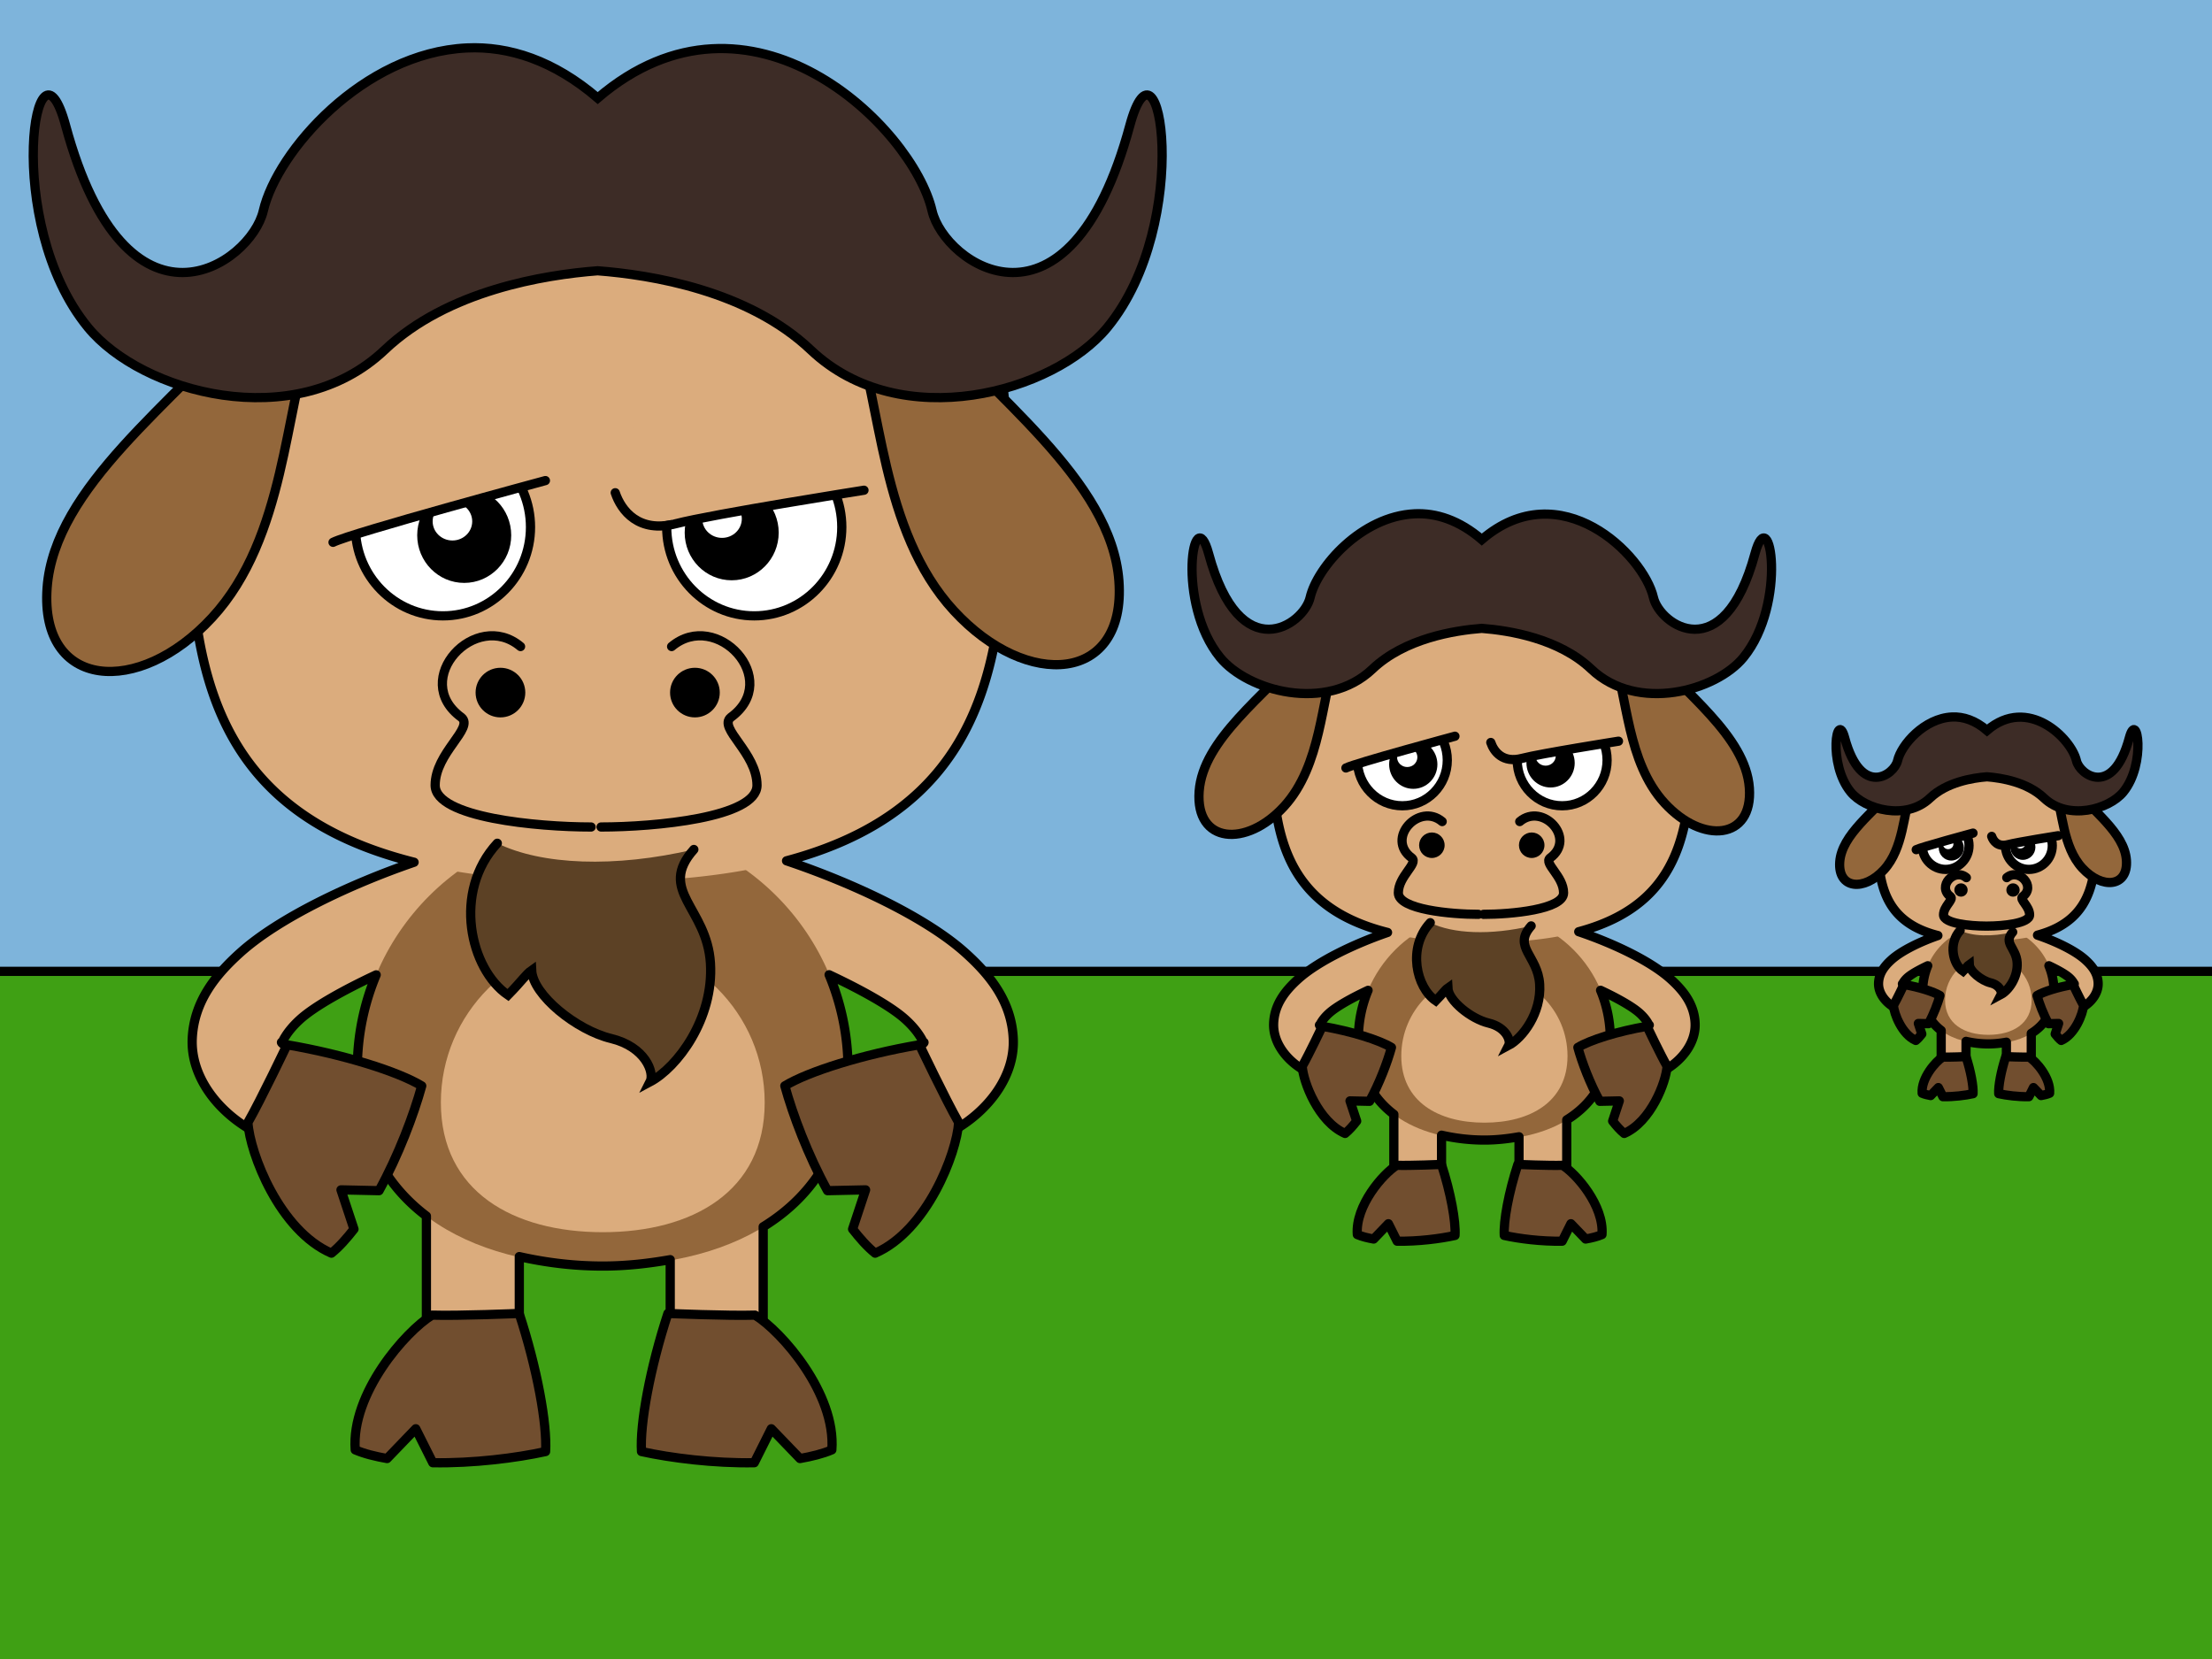 <?xml version="1.0" encoding="UTF-8" standalone="no"?>
<!-- Created with Inkscape (http://www.inkscape.org/) -->

<svg
   xmlns:dc="http://purl.org/dc/elements/1.1/"
   xmlns:cc="http://creativecommons.org/ns#"
   xmlns:rdf="http://www.w3.org/1999/02/22-rdf-syntax-ns#"
   xmlns:svg="http://www.w3.org/2000/svg"
   xmlns="http://www.w3.org/2000/svg"
   xmlns:sodipodi="http://sodipodi.sourceforge.net/DTD/sodipodi-0.dtd"
   xmlns:inkscape="http://www.inkscape.org/namespaces/inkscape"
   width="100%"
   height="100%"
   viewBox="0 0 120 90"
   id="ppvs"
   version="1.1"
   inkscape:version="0.91 r13725"
   sodipodi:docname="gnu002b.svg">
  <defs
     id="defs5015">
    <pattern
       y="0"
       x="0"
       height="6"
       width="6"
       patternUnits="userSpaceOnUse"
       id="EMFhbasepattern" />
  </defs>
  <sodipodi:namedview
     id="base"
     pagecolor="#ffffff"
     bordercolor="#666666"
     borderopacity="1.0"
     inkscape:pageopacity="0.0"
     inkscape:pageshadow="2"
     inkscape:zoom="3.3239436"
     inkscape:cx="65.900642"
     inkscape:cy="37.184567"
     inkscape:current-layer="layer1"
     inkscape:document-units="px"
     showgrid="false"
     inkscape:window-width="742"
     inkscape:window-height="640"
     inkscape:window-x="415"
     inkscape:window-y="166"
     inkscape:window-maximized="0" />
  <g
     id="layer1"
     inkscape:label="Background"
     inkscape:groupmode="layer">
    <rect
       style="fill:#7eb4db;"
       id="rect0001"
       width="120"
       height="90"
       x="0"
       y="0" />
    <rect
       style="color:#000000;clip-rule:nonzero;display:inline;overflow:visible;visibility:visible;opacity:1;isolation:auto;mix-blend-mode:normal;color-interpolation:sRGB;color-interpolation-filters:linearRGB;solid-color:#000000;solid-opacity:1;fill:#3fa014;fill-opacity:1;fill-rule:nonzero;stroke:#000000;stroke-width:0.5;stroke-linecap:butt;stroke-linejoin:miter;stroke-miterlimit:4;stroke-dasharray:none;stroke-dashoffset:0;stroke-opacity:1;marker:none;marker-start:none;marker-mid:none;marker-end:none;color-rendering:auto;image-rendering:auto;shape-rendering:auto;text-rendering:auto;enable-background:accumulate"
       id="rect4201"
       width="137.788"
       height="49.339"
       x="-9.025"
       y="52.695" />
    <g
       id="g4168"
       transform="translate(12.636,0.602)">
      <path
         style="color:#000000;font-style:normal;font-variant:normal;font-weight:normal;font-stretch:normal;font-size:medium;line-height:normal;font-family:sans-serif;text-indent:0;text-align:start;text-decoration:none;text-decoration-line:none;text-decoration-style:solid;text-decoration-color:#000000;letter-spacing:normal;word-spacing:normal;text-transform:none;direction:ltr;block-progression:tb;writing-mode:lr-tb;baseline-shift:baseline;text-anchor:start;white-space:normal;clip-rule:nonzero;display:inline;overflow:visible;visibility:visible;opacity:1;isolation:auto;mix-blend-mode:normal;color-interpolation:sRGB;color-interpolation-filters:linearRGB;solid-color:#000000;solid-opacity:1;fill:#dbac7d;fill-opacity:1;fill-rule:evenodd;stroke:none;stroke-width:0.5;stroke-linecap:round;stroke-linejoin:round;stroke-miterlimit:4;stroke-dasharray:none;stroke-dashoffset:0;stroke-opacity:1;marker:none;marker-start:none;marker-mid:none;marker-end:none;color-rendering:auto;image-rendering:auto;shape-rendering:auto;text-rendering:auto;enable-background:accumulate"
         d="m 63.978,49.565 0.621,2.42 c -1.632,0.42 -4.285,1.613 -5.133,2.378 -0.424,0.382 -0.511,0.684 -0.51,0.654 0.001,-0.03 -0.122,-0.021 0.395,0.273 l -1.236,2.172 c -0.977,-0.556 -1.703,-1.518 -1.656,-2.557 0.046,-1.038 0.653,-1.783 1.336,-2.398 1.366,-1.231 4.211,-2.435 6.184,-2.942 z"
         id="path5692"
         inkscape:connector-curvature="0"
         sodipodi:nodetypes="ccsccccsc" />
      <rect
         style="color:#000000;clip-rule:nonzero;display:inline;overflow:visible;visibility:visible;opacity:1;isolation:auto;mix-blend-mode:normal;color-interpolation:sRGB;color-interpolation-filters:linearRGB;solid-color:#000000;solid-opacity:1;fill:#dbac7d;fill-opacity:1;fill-rule:evenodd;stroke:none;stroke-width:0.5;stroke-linecap:round;stroke-linejoin:round;stroke-miterlimit:4;stroke-dasharray:none;stroke-dashoffset:0;stroke-opacity:1;marker:none;marker-start:none;marker-mid:none;marker-end:none;color-rendering:auto;image-rendering:auto;shape-rendering:auto;text-rendering:auto;enable-background:accumulate"
         id="rect5200"
         width="2.589"
         height="5.212"
         x="69.773"
         y="58.996"
         rx="0.737"
         ry="0.814" />
      <rect
         ry="0.814"
         rx="0.737"
         y="58.996"
         x="62.981"
         height="5.212"
         width="2.589"
         id="rect5184"
         style="color:#000000;clip-rule:nonzero;display:inline;overflow:visible;visibility:visible;opacity:1;isolation:auto;mix-blend-mode:normal;color-interpolation:sRGB;color-interpolation-filters:linearRGB;solid-color:#000000;solid-opacity:1;fill:#dbac7d;fill-opacity:1;fill-rule:evenodd;stroke:none;stroke-width:0.5;stroke-linecap:round;stroke-linejoin:round;stroke-miterlimit:4;stroke-dasharray:none;stroke-dashoffset:0;stroke-opacity:1;marker:none;marker-start:none;marker-mid:none;marker-end:none;color-rendering:auto;image-rendering:auto;shape-rendering:auto;text-rendering:auto;enable-background:accumulate" />
      <path
         sodipodi:nodetypes="ccsccccsc"
         inkscape:connector-curvature="0"
         id="path5540"
         d="m 71.807,49.565 -0.621,2.42 c 1.632,0.42 4.285,1.613 5.133,2.378 0.424,0.382 0.511,0.684 0.51,0.654 -10e-4,-0.03 0.122,-0.021 -0.395,0.273 l 1.236,2.172 c 0.977,-0.556 1.703,-1.518 1.656,-2.557 -0.046,-1.038 -0.653,-1.783 -1.336,-2.398 -1.366,-1.231 -4.211,-2.435 -6.184,-2.942 z"
         style="color:#000000;font-style:normal;font-variant:normal;font-weight:normal;font-stretch:normal;font-size:medium;line-height:normal;font-family:sans-serif;text-indent:0;text-align:start;text-decoration:none;text-decoration-line:none;text-decoration-style:solid;text-decoration-color:#000000;letter-spacing:normal;word-spacing:normal;text-transform:none;direction:ltr;block-progression:tb;writing-mode:lr-tb;baseline-shift:baseline;text-anchor:start;white-space:normal;clip-rule:nonzero;display:inline;overflow:visible;visibility:visible;opacity:1;isolation:auto;mix-blend-mode:normal;color-interpolation:sRGB;color-interpolation-filters:linearRGB;solid-color:#000000;solid-opacity:1;fill:#dbac7d;fill-opacity:1;fill-rule:evenodd;stroke:none;stroke-width:0.5;stroke-linecap:round;stroke-linejoin:round;stroke-miterlimit:4;stroke-dasharray:none;stroke-dashoffset:0;stroke-opacity:1;marker:none;marker-start:none;marker-mid:none;marker-end:none;color-rendering:auto;image-rendering:auto;shape-rendering:auto;text-rendering:auto;enable-background:accumulate" />
      <path
         sodipodi:nodetypes="sssss"
         inkscape:connector-curvature="0"
         id="path3519-7-3"
         d="m 74.726,55.752 c 0,3.775 -3.06,5.493 -6.834,5.493 -3.775,0 -6.834,-1.719 -6.834,-5.493 0,-3.775 3.06,-6.834 6.834,-6.834 3.775,0 6.834,3.06 6.834,6.834 z"
         style="color:#000000;display:inline;overflow:visible;visibility:visible;fill:#93673b;fill-opacity:1;fill-rule:evenodd;stroke:none;stroke-width:0.5;stroke-linecap:round;stroke-linejoin:round;stroke-miterlimit:4;stroke-dasharray:none;stroke-dashoffset:0;stroke-opacity:1;marker:none;enable-background:accumulate" />
      <path
         style="color:#000000;display:inline;overflow:visible;visibility:visible;fill:#dbac7d;fill-opacity:1;fill-rule:evenodd;stroke:none;stroke-width:0.5;marker:none;enable-background:accumulate"
         d="m 72.401,56.685 c 0,2.485 -2.019,3.617 -4.509,3.617 -2.49,0 -4.509,-1.132 -4.509,-3.617 0,-2.485 2.019,-4.5 4.509,-4.5 2.49,0 4.509,2.015 4.509,4.5 z"
         id="path3539-3-0"
         inkscape:connector-curvature="0"
         sodipodi:nodetypes="sssss" />
      <path
         id="path2411-2"
         d="m 68.106,30.157 a 13.924,11.243 0 0 0 -11.242,4.629 c -0.324,1.057 -0.5,2.177 -0.5,3.34 0,6.282 -0.304,12.404 11.383,12.404 11.594,0 11.383,-6.122 11.383,-12.404 0,-1.571 -0.32,-3.068 -0.896,-4.43 -3.4e-4,-8.1e-4 -0.002,-10e-4 -0.002,-0.002 a 13.924,11.243 0 0 0 -10.125,-3.537 z"
         style="display:inline;overflow:visible;visibility:visible;fill:#dbac7d;fill-opacity:1;fill-rule:evenodd;stroke:none;stroke-width:0.5;stroke-linecap:round;stroke-linejoin:round;stroke-miterlimit:4;stroke-dashoffset:0;stroke-opacity:1;marker:none;enable-background:accumulate"
         inkscape:connector-curvature="0" />
      <ellipse
         ry="2.475"
         rx="2.438"
         id="path4471-1"
         style="color:#000000;display:inline;overflow:visible;visibility:visible;fill:#ffffff;fill-opacity:1;fill-rule:evenodd;stroke:#000000;stroke-width:0.5;stroke-linecap:round;stroke-linejoin:round;stroke-miterlimit:4;stroke-dasharray:none;stroke-dashoffset:0;stroke-opacity:1;marker:none;enable-background:accumulate"
         cx="63.441"
         cy="40.636" />
      <ellipse
         style="display:inline;overflow:visible;visibility:visible;fill:#000000;fill-opacity:1;fill-rule:evenodd;stroke:none;stroke-width:0.5;marker:none;enable-background:accumulate"
         id="path4467-4"
         cx="64.033"
         cy="40.863"
         rx="1.309"
         ry="1.329" />
      <ellipse
         style="display:inline;overflow:visible;visibility:visible;fill:#ffffff;fill-opacity:1;fill-rule:evenodd;stroke:none;stroke-width:0.5;marker:none;enable-background:accumulate"
         id="path4469-6"
         cx="63.705"
         cy="40.476"
         rx="0.551"
         ry="0.533" />
      <ellipse
         ry="2.475"
         rx="2.438"
         transform="scale(-1,1)"
         style="color:#000000;display:inline;overflow:visible;visibility:visible;fill:#ffffff;fill-opacity:1;fill-rule:evenodd;stroke:#000000;stroke-width:0.5;stroke-linecap:round;stroke-linejoin:round;stroke-miterlimit:4;stroke-dasharray:none;stroke-dashoffset:0;stroke-opacity:1;marker:none;enable-background:accumulate"
         id="path4490-9"
         cx="-72.11"
         cy="40.636" />
      <ellipse
         transform="scale(-1,1)"
         id="path4492-8"
         style="display:inline;overflow:visible;visibility:visible;fill:#000000;fill-opacity:1;fill-rule:evenodd;stroke:none;stroke-width:0.5;marker:none;enable-background:accumulate"
         cx="-71.482"
         cy="40.79"
         rx="1.309"
         ry="1.329" />
      <ellipse
         transform="scale(-1,1)"
         id="path4494-2"
         style="display:inline;overflow:visible;visibility:visible;fill:#ffffff;fill-opacity:1;fill-rule:evenodd;stroke:none;stroke-width:0.5;marker:none;enable-background:accumulate"
         cx="-71.213"
         cy="40.403"
         rx="0.551"
         ry="0.533" />
      <path
         inkscape:connector-curvature="0"
         id="path4942"
         d="m 65.602,43.967 c -1.251,-1.054 -3.096,0.922 -1.647,1.976 0.361,0.302 -0.731,0.988 -0.731,1.893 0,0.904 2.856,1.164 4.343,1.164"
         style="display:inline;fill:none;fill-rule:evenodd;stroke:#000000;stroke-width:0.5;stroke-linecap:round;stroke-linejoin:miter;stroke-miterlimit:4;stroke-dasharray:none;stroke-opacity:1" />
      <circle
         r="0.692"
         cy="45.251"
         cx="65.042"
         id="path4944"
         style="color:#000000;clip-rule:nonzero;display:inline;overflow:visible;visibility:visible;opacity:1;isolation:auto;mix-blend-mode:normal;color-interpolation:sRGB;color-interpolation-filters:linearRGB;solid-color:#000000;solid-opacity:1;fill:#000000;fill-opacity:1;fill-rule:evenodd;stroke:none;stroke-width:0.5;stroke-linecap:round;stroke-linejoin:miter;stroke-miterlimit:4;stroke-dasharray:none;stroke-dashoffset:0;stroke-opacity:1;marker:none;marker-start:none;marker-mid:none;marker-end:none;color-rendering:auto;image-rendering:auto;shape-rendering:auto;text-rendering:auto;enable-background:accumulate" />
      <circle
         transform="scale(-1,1)"
         style="color:#000000;clip-rule:nonzero;display:inline;overflow:visible;visibility:visible;opacity:1;isolation:auto;mix-blend-mode:normal;color-interpolation:sRGB;color-interpolation-filters:linearRGB;solid-color:#000000;solid-opacity:1;fill:#000000;fill-opacity:1;fill-rule:evenodd;stroke:none;stroke-width:0.5;stroke-linecap:round;stroke-linejoin:miter;stroke-miterlimit:4;stroke-dasharray:none;stroke-dashoffset:0;stroke-opacity:1;marker:none;marker-start:none;marker-mid:none;marker-end:none;color-rendering:auto;image-rendering:auto;shape-rendering:auto;text-rendering:auto;enable-background:accumulate"
         id="circle4948"
         cx="-70.458"
         cy="45.251"
         r="0.692" />
      <path
         style="display:inline;fill:none;fill-rule:evenodd;stroke:#000000;stroke-width:0.5;stroke-linecap:round;stroke-linejoin:miter;stroke-miterlimit:4;stroke-dasharray:none;stroke-opacity:1"
         d="m 69.809,43.967 c 1.251,-1.054 3.096,0.922 1.647,1.976 -0.361,0.302 0.731,0.988 0.731,1.893 0,0.904 -2.856,1.164 -4.343,1.164"
         id="path5069"
         inkscape:connector-curvature="0" />
      <path
         style="display:inline;fill:#5c4125;fill-opacity:1;fill-rule:evenodd;stroke:none;stroke-width:0.5;stroke-linecap:round;stroke-linejoin:miter;stroke-miterlimit:4;stroke-dasharray:none;stroke-opacity:1"
         d="m 64.955,49.453 c -1.253,1.354 -0.758,3.515 0.297,4.235 0.396,-0.403 0.495,-0.576 0.659,-0.691 0.033,0.691 1.253,1.671 2.209,1.902 0.956,0.23 1.22,0.951 1.088,1.21 0.758,-0.403 1.78,-1.757 1.682,-3.313 -0.099,-1.556 -1.484,-2.017 -0.462,-3.169 -2.207,0.519 -4.246,0.432 -5.473,-0.173 z"
         id="path5090"
         inkscape:connector-curvature="0" />
      <path
         inkscape:connector-curvature="0"
         id="path5088"
         d="m 64.955,49.453 c -1.253,1.354 -0.758,3.515 0.297,4.235 0.396,-0.403 0.495,-0.576 0.659,-0.691 0.033,0.691 1.253,1.671 2.209,1.902 0.956,0.23 1.22,0.951 1.088,1.21 0.758,-0.403 1.78,-1.757 1.682,-3.313 -0.099,-1.556 -1.484,-2.017 -0.462,-3.169"
         style="display:inline;fill:none;fill-rule:evenodd;stroke:#000000;stroke-width:0.5;stroke-linecap:round;stroke-linejoin:miter;stroke-miterlimit:4;stroke-dasharray:none;stroke-opacity:1" />
      <path
         inkscape:connector-curvature="0"
         id="path4531-7"
         d="m 74.858,39.607 -5.805,0.955 -0.867,-0.908 c 0,0 -0.488,-2.308 3,-3.016 3.488,-0.708 5.565,2.55 3.672,2.968 z"
         style="display:inline;fill:#dbac7d;fill-opacity:1;stroke:none" />
      <path
         inkscape:connector-curvature="0"
         id="path4529-1"
         d="m 75.166,39.607 c 0,0 -4.21,0.666 -5.242,0.934 -1.032,0.268 -1.517,-0.362 -1.685,-0.864"
         style="display:inline;fill:none;stroke:#000000;stroke-width:0.5;stroke-linecap:round;stroke-linejoin:miter;stroke-miterlimit:4;stroke-dasharray:none;stroke-opacity:1" />
      <path
         style="display:inline;fill:#dbac7d;fill-opacity:1;stroke:none"
         d="m 60.38,41.06 c 0.526,-0.265 5.914,-1.722 5.914,-1.722 0,0 -1.84,-3.18 -4.469,-2.12 -2.629,1.06 -1.446,3.842 -1.446,3.842 z"
         id="path4347-4-1"
         inkscape:connector-curvature="0"
         sodipodi:nodetypes="cc" />
      <path
         sodipodi:nodetypes="cc"
         inkscape:connector-curvature="0"
         id="path4345-1-9"
         d="m 60.38,41.06 c 0.526,-0.265 5.914,-1.722 5.914,-1.722"
         style="display:inline;fill:none;stroke:#000000;stroke-width:0.5;stroke-linecap:round;stroke-linejoin:miter;stroke-miterlimit:4;stroke-dasharray:none;stroke-opacity:1" />
      <path
         inkscape:connector-curvature="0"
         id="path5694"
         d="m 68.106,30.157 a 13.924,11.243 0 0 0 -11.242,4.629 c -0.324,1.057 -0.5,2.177 -0.5,3.34 0,5.176 -0.189,10.233 6.273,11.857 -1.768,0.608 -3.761,1.549 -4.842,2.523 -0.683,0.615 -1.29,1.36 -1.336,2.398 -0.046,1.038 0.68,2.001 1.656,2.557 l 1.236,-2.172 c -0.517,-0.294 -0.394,-0.303 -0.395,-0.273 -0.001,0.03 0.086,-0.272 0.51,-0.654 0.399,-0.36 1.211,-0.814 2.115,-1.238 -0.338,0.809 -0.525,1.697 -0.525,2.629 0,1.845 0.735,3.196 1.924,4.098 l 0,3.543 c 0,0.451 0.328,0.814 0.736,0.814 l 1.115,0 c 0.408,0 0.736,-0.364 0.736,-0.814 l 0,-2.412 c 0.728,0.165 1.503,0.264 2.322,0.264 0.657,0 1.28,-0.072 1.881,-0.178 l 0,2.326 c 0,0.451 0.33,0.814 0.738,0.814 l 1.113,0 c 0.408,0 0.738,-0.364 0.738,-0.814 l 0,-3.244 c 1.445,-0.89 2.363,-2.333 2.363,-4.396 0,-0.933 -0.189,-1.822 -0.527,-2.633 0.907,0.426 1.721,0.881 2.121,1.242 0.424,0.382 0.511,0.684 0.51,0.654 -0.001,-0.03 0.122,-0.021 -0.395,0.273 l 1.236,2.172 c 0.977,-0.556 1.703,-1.518 1.656,-2.557 -0.046,-1.038 -0.653,-1.783 -1.336,-2.398 -1.109,-0.999 -3.176,-1.959 -4.977,-2.564 6.249,-1.673 6.115,-6.69 6.115,-11.816 0,-1.571 -0.32,-3.068 -0.896,-4.43 0,0 -0.002,-0.002 -0.002,-0.002 a 13.924,11.243 0 0 0 -10.125,-3.537 z"
         style="color:#000000;font-style:normal;font-variant:normal;font-weight:normal;font-stretch:normal;font-size:medium;line-height:normal;font-family:sans-serif;text-indent:0;text-align:start;text-decoration:none;text-decoration-line:none;text-decoration-style:solid;text-decoration-color:#000000;letter-spacing:normal;word-spacing:normal;text-transform:none;direction:ltr;block-progression:tb;writing-mode:lr-tb;baseline-shift:baseline;text-anchor:start;white-space:normal;clip-rule:nonzero;display:inline;overflow:visible;visibility:visible;opacity:1;isolation:auto;mix-blend-mode:normal;color-interpolation:sRGB;color-interpolation-filters:linearRGB;solid-color:#000000;solid-opacity:1;fill:none;fill-opacity:1;fill-rule:evenodd;stroke:#000000;stroke-width:0.5;stroke-linecap:butt;stroke-linejoin:round;stroke-miterlimit:4;stroke-dasharray:none;stroke-dashoffset:0;stroke-opacity:1;marker:none;marker-start:none;marker-mid:none;marker-end:none;color-rendering:auto;image-rendering:auto;shape-rendering:auto;text-rendering:auto;enable-background:accumulate" />
      <path
         style="display:inline;fill:#714e2f;fill-opacity:1;fill-rule:evenodd;stroke:#000000;stroke-width:0.5;stroke-linecap:butt;stroke-linejoin:round;stroke-miterlimit:4;stroke-dasharray:none;stroke-opacity:1"
         d="m 69.706,62.568 c 0,0 1.689,0.071 2.426,0.047 0.737,0.452 2.258,2.189 2.139,3.758 -0.258,0.111 -0.564,0.184 -0.887,0.242 l -0.799,-0.831 -0.474,0.948 c -1.129,0.019 -2.323,-0.132 -3.141,-0.312 -0.048,-0.761 0.237,-2.33 0.736,-3.852 z"
         id="path5202"
         inkscape:connector-curvature="0"
         sodipodi:nodetypes="cccccccc" />
      <path
         style="display:inline;fill:#714e2f;fill-opacity:1;fill-rule:evenodd;stroke:#000000;stroke-width:0.5;stroke-linecap:butt;stroke-linejoin:round;stroke-miterlimit:4;stroke-dasharray:none;stroke-opacity:1"
         d="m 76.712,55.075 c 0,0 0.726,1.527 1.091,2.167 -0.056,0.863 -0.882,3.018 -2.326,3.645 -0.219,-0.176 -0.426,-0.413 -0.628,-0.671 l 0.362,-1.095 -1.06,0.023 c -0.544,-0.99 -0.967,-2.116 -1.189,-2.924 0.651,-0.397 2.171,-0.878 3.75,-1.146 z"
         id="path5202-4-6"
         inkscape:connector-curvature="0"
         sodipodi:nodetypes="cccccccc" />
      <path
         sodipodi:nodetypes="cccccccc"
         inkscape:connector-curvature="0"
         id="path5177"
         d="m 65.563,62.568 c 0,0 -1.689,0.071 -2.426,0.047 -0.737,0.452 -2.258,2.189 -2.139,3.758 0.258,0.111 0.564,0.184 0.887,0.242 l 0.799,-0.831 0.474,0.948 c 1.129,0.019 2.323,-0.132 3.141,-0.312 0.048,-0.761 -0.237,-2.33 -0.736,-3.852 z"
         style="display:inline;fill:#714e2f;fill-opacity:1;fill-rule:evenodd;stroke:#000000;stroke-width:0.5;stroke-linecap:butt;stroke-linejoin:round;stroke-miterlimit:4;stroke-dasharray:none;stroke-opacity:1" />
      <path
         inkscape:connector-curvature="0"
         style="display:inline;overflow:visible;visibility:visible;fill:#93673b;fill-opacity:1;stroke:#000000;stroke-width:0.5;stroke-linecap:round;stroke-linejoin:round;stroke-miterlimit:4;stroke-dasharray:none;stroke-dashoffset:0;stroke-opacity:1;marker:none;enable-background:accumulate"
         d="m 58.12,34.629 c -2.155,2.54 -5.5,4.879 -5.703,7.703 -0.202,2.824 2.542,3.061 4.598,0.824 2.057,-2.237 2.017,-5.87 2.763,-7.793 -0.52,-0.193 -1.704,-0.771 -1.659,-0.735 z"
         id="path5086" />
      <path
         id="path4910"
         d="m 76.563,34.44 c 2.155,2.54 5.5,4.879 5.703,7.703 0.202,2.824 -2.542,3.061 -4.598,0.824 -2.057,-2.237 -2.017,-5.87 -2.763,-7.793 0.52,-0.193 1.704,-0.771 1.659,-0.735 z"
         style="display:inline;overflow:visible;visibility:visible;fill:#93673b;fill-opacity:1;stroke:#000000;stroke-width:0.5;stroke-linecap:round;stroke-linejoin:round;stroke-miterlimit:4;stroke-dasharray:none;stroke-dashoffset:0;stroke-opacity:1;marker:none;enable-background:accumulate"
         inkscape:connector-curvature="0" />
      <path
         inkscape:connector-curvature="0"
         id="path4075"
         d="m 64.106,27.271 c -2.886,0.136 -5.286,2.888 -5.668,4.541 -0.343,1.485 -3.806,3.902 -5.506,-2.379 -0.813,-3.005 -1.788,2.689 0.625,5.635 1.487,1.815 5.757,3.006 8.26,0.627 1.75,-1.663 4.448,-2.095 5.932,-2.209 1.483,0.114 4.185,0.545 5.936,2.209 2.503,2.379 6.771,1.188 8.258,-0.627 2.413,-2.946 1.44,-8.64 0.627,-5.635 -1.7,6.281 -5.165,3.864 -5.508,2.379 -0.537,-2.322 -5.055,-6.791 -9.311,-3.143 -1.227,-1.052 -2.475,-1.453 -3.645,-1.398 z"
         style="display:inline;fill:#3d2c26;fill-opacity:1;fill-rule:evenodd;stroke:#000000;stroke-width:0.5;stroke-linecap:butt;stroke-linejoin:miter;stroke-miterlimit:4;stroke-dasharray:none;stroke-opacity:1" />
      <path
         sodipodi:nodetypes="cccccccc"
         inkscape:connector-curvature="0"
         id="path5721"
         d="m 59.1,55.075 c 0,0 -0.726,1.527 -1.091,2.167 0.056,0.863 0.882,3.018 2.326,3.645 0.219,-0.176 0.426,-0.413 0.628,-0.671 l -0.362,-1.095 1.06,0.023 C 62.204,58.155 62.628,57.028 62.85,56.221 62.199,55.824 60.678,55.344 59.1,55.075 Z"
         style="display:inline;fill:#714e2f;fill-opacity:1;fill-rule:evenodd;stroke:#000000;stroke-width:0.5;stroke-linecap:butt;stroke-linejoin:round;stroke-miterlimit:4;stroke-dasharray:none;stroke-opacity:1" />
    </g>
    <g
       id="g4169"
       transform="matrix(1.948,0,0,1.945,-99.553,-50.441)">
      <path
         sodipodi:nodetypes="ccsccccsc"
         inkscape:connector-curvature="0"
         id="path4171"
         d="m 63.978,49.565 0.621,2.42 c -1.632,0.42 -4.285,1.613 -5.133,2.378 -0.424,0.382 -0.511,0.684 -0.51,0.654 0.001,-0.03 -0.122,-0.021 0.395,0.273 l -1.236,2.172 c -0.977,-0.556 -1.703,-1.518 -1.656,-2.557 0.046,-1.038 0.653,-1.783 1.336,-2.398 1.366,-1.231 4.211,-2.435 6.184,-2.942 z"
         style="color:#000000;font-style:normal;font-variant:normal;font-weight:normal;font-stretch:normal;font-size:medium;line-height:normal;font-family:sans-serif;text-indent:0;text-align:start;text-decoration:none;text-decoration-line:none;text-decoration-style:solid;text-decoration-color:#000000;letter-spacing:normal;word-spacing:normal;text-transform:none;direction:ltr;block-progression:tb;writing-mode:lr-tb;baseline-shift:baseline;text-anchor:start;white-space:normal;clip-rule:nonzero;display:inline;overflow:visible;visibility:visible;opacity:1;isolation:auto;mix-blend-mode:normal;color-interpolation:sRGB;color-interpolation-filters:linearRGB;solid-color:#000000;solid-opacity:1;fill:#dbac7d;fill-opacity:1;fill-rule:evenodd;stroke:none;stroke-width:0.5;stroke-linecap:round;stroke-linejoin:round;stroke-miterlimit:4;stroke-dasharray:none;stroke-dashoffset:0;stroke-opacity:1;marker:none;marker-start:none;marker-mid:none;marker-end:none;color-rendering:auto;image-rendering:auto;shape-rendering:auto;text-rendering:auto;enable-background:accumulate" />
      <rect
         ry="0.814"
         rx="0.737"
         y="58.996"
         x="69.773"
         height="5.212"
         width="2.589"
         id="rect4173"
         style="color:#000000;clip-rule:nonzero;display:inline;overflow:visible;visibility:visible;opacity:1;isolation:auto;mix-blend-mode:normal;color-interpolation:sRGB;color-interpolation-filters:linearRGB;solid-color:#000000;solid-opacity:1;fill:#dbac7d;fill-opacity:1;fill-rule:evenodd;stroke:none;stroke-width:0.5;stroke-linecap:round;stroke-linejoin:round;stroke-miterlimit:4;stroke-dasharray:none;stroke-dashoffset:0;stroke-opacity:1;marker:none;marker-start:none;marker-mid:none;marker-end:none;color-rendering:auto;image-rendering:auto;shape-rendering:auto;text-rendering:auto;enable-background:accumulate" />
      <rect
         style="color:#000000;clip-rule:nonzero;display:inline;overflow:visible;visibility:visible;opacity:1;isolation:auto;mix-blend-mode:normal;color-interpolation:sRGB;color-interpolation-filters:linearRGB;solid-color:#000000;solid-opacity:1;fill:#dbac7d;fill-opacity:1;fill-rule:evenodd;stroke:none;stroke-width:0.5;stroke-linecap:round;stroke-linejoin:round;stroke-miterlimit:4;stroke-dasharray:none;stroke-dashoffset:0;stroke-opacity:1;marker:none;marker-start:none;marker-mid:none;marker-end:none;color-rendering:auto;image-rendering:auto;shape-rendering:auto;text-rendering:auto;enable-background:accumulate"
         id="rect4175"
         width="2.589"
         height="5.212"
         x="62.981"
         y="58.996"
         rx="0.737"
         ry="0.814" />
      <path
         style="color:#000000;font-style:normal;font-variant:normal;font-weight:normal;font-stretch:normal;font-size:medium;line-height:normal;font-family:sans-serif;text-indent:0;text-align:start;text-decoration:none;text-decoration-line:none;text-decoration-style:solid;text-decoration-color:#000000;letter-spacing:normal;word-spacing:normal;text-transform:none;direction:ltr;block-progression:tb;writing-mode:lr-tb;baseline-shift:baseline;text-anchor:start;white-space:normal;clip-rule:nonzero;display:inline;overflow:visible;visibility:visible;opacity:1;isolation:auto;mix-blend-mode:normal;color-interpolation:sRGB;color-interpolation-filters:linearRGB;solid-color:#000000;solid-opacity:1;fill:#dbac7d;fill-opacity:1;fill-rule:evenodd;stroke:none;stroke-width:0.5;stroke-linecap:round;stroke-linejoin:round;stroke-miterlimit:4;stroke-dasharray:none;stroke-dashoffset:0;stroke-opacity:1;marker:none;marker-start:none;marker-mid:none;marker-end:none;color-rendering:auto;image-rendering:auto;shape-rendering:auto;text-rendering:auto;enable-background:accumulate"
         d="m 71.807,49.565 -0.621,2.42 c 1.632,0.42 4.285,1.613 5.133,2.378 0.424,0.382 0.511,0.684 0.51,0.654 -10e-4,-0.03 0.122,-0.021 -0.395,0.273 l 1.236,2.172 c 0.977,-0.556 1.703,-1.518 1.656,-2.557 -0.046,-1.038 -0.653,-1.783 -1.336,-2.398 -1.366,-1.231 -4.211,-2.435 -6.184,-2.942 z"
         id="path4177"
         inkscape:connector-curvature="0"
         sodipodi:nodetypes="ccsccccsc" />
      <path
         style="color:#000000;display:inline;overflow:visible;visibility:visible;fill:#93673b;fill-opacity:1;fill-rule:evenodd;stroke:none;stroke-width:0.5;stroke-linecap:round;stroke-linejoin:round;stroke-miterlimit:4;stroke-dasharray:none;stroke-dashoffset:0;stroke-opacity:1;marker:none;enable-background:accumulate"
         d="m 74.726,55.752 c 0,3.775 -3.06,5.493 -6.834,5.493 -3.775,0 -6.834,-1.719 -6.834,-5.493 0,-3.775 3.06,-6.834 6.834,-6.834 3.775,0 6.834,3.06 6.834,6.834 z"
         id="path4179"
         inkscape:connector-curvature="0"
         sodipodi:nodetypes="sssss" />
      <path
         sodipodi:nodetypes="sssss"
         inkscape:connector-curvature="0"
         id="path4181"
         d="m 72.401,56.685 c 0,2.485 -2.019,3.617 -4.509,3.617 -2.49,0 -4.509,-1.132 -4.509,-3.617 0,-2.485 2.019,-4.5 4.509,-4.5 2.49,0 4.509,2.015 4.509,4.5 z"
         style="color:#000000;display:inline;overflow:visible;visibility:visible;fill:#dbac7d;fill-opacity:1;fill-rule:evenodd;stroke:none;stroke-width:0.5;marker:none;enable-background:accumulate" />
      <path
         inkscape:connector-curvature="0"
         style="display:inline;overflow:visible;visibility:visible;fill:#dbac7d;fill-opacity:1;fill-rule:evenodd;stroke:none;stroke-width:0.5;stroke-linecap:round;stroke-linejoin:round;stroke-miterlimit:4;stroke-dashoffset:0;stroke-opacity:1;marker:none;enable-background:accumulate"
         d="m 68.106,30.157 a 13.924,11.243 0 0 0 -11.242,4.629 c -0.324,1.057 -0.5,2.177 -0.5,3.34 0,6.282 -0.304,12.404 11.383,12.404 11.594,0 11.383,-6.122 11.383,-12.404 0,-1.571 -0.32,-3.068 -0.896,-4.43 -3.4e-4,-8.1e-4 -0.002,-10e-4 -0.002,-0.002 a 13.924,11.243 0 0 0 -10.125,-3.537 z"
         id="path4183" />
      <ellipse
         cy="40.636"
         cx="63.441"
         style="color:#000000;display:inline;overflow:visible;visibility:visible;fill:#ffffff;fill-opacity:1;fill-rule:evenodd;stroke:#000000;stroke-width:0.257;stroke-linecap:round;stroke-linejoin:round;stroke-miterlimit:4;stroke-dasharray:none;stroke-dashoffset:0;stroke-opacity:1;marker:none;enable-background:accumulate"
         id="ellipse4185"
         rx="2.438"
         ry="2.475" />
      <ellipse
         ry="1.329"
         rx="1.309"
         cy="40.863"
         cx="64.033"
         id="ellipse4187"
         style="display:inline;overflow:visible;visibility:visible;fill:#000000;fill-opacity:1;fill-rule:evenodd;stroke:none;stroke-width:0.5;marker:none;enable-background:accumulate" />
      <ellipse
         ry="0.533"
         rx="0.551"
         cy="40.476"
         cx="63.705"
         id="ellipse4189"
         style="display:inline;overflow:visible;visibility:visible;fill:#ffffff;fill-opacity:1;fill-rule:evenodd;stroke:none;stroke-width:0.5;marker:none;enable-background:accumulate" />
      <ellipse
         cy="40.636"
         cx="-72.11"
         id="ellipse4191"
         style="color:#000000;display:inline;overflow:visible;visibility:visible;fill:#ffffff;fill-opacity:1;fill-rule:evenodd;stroke:#000000;stroke-width:0.257;stroke-linecap:round;stroke-linejoin:round;stroke-miterlimit:4;stroke-dasharray:none;stroke-dashoffset:0;stroke-opacity:1;marker:none;enable-background:accumulate"
         transform="scale(-1,1)"
         rx="2.438"
         ry="2.475" />
      <ellipse
         ry="1.329"
         rx="1.309"
         cy="40.79"
         cx="-71.482"
         style="display:inline;overflow:visible;visibility:visible;fill:#000000;fill-opacity:1;fill-rule:evenodd;stroke:none;stroke-width:0.5;marker:none;enable-background:accumulate"
         id="ellipse4193"
         transform="scale(-1,1)" />
      <ellipse
         ry="0.533"
         rx="0.551"
         cy="40.403"
         cx="-71.213"
         style="display:inline;overflow:visible;visibility:visible;fill:#ffffff;fill-opacity:1;fill-rule:evenodd;stroke:none;stroke-width:0.5;marker:none;enable-background:accumulate"
         id="ellipse4195"
         transform="scale(-1,1)" />
      <path
         style="display:inline;fill:none;fill-rule:evenodd;stroke:#000000;stroke-width:0.257;stroke-linecap:round;stroke-linejoin:miter;stroke-miterlimit:4;stroke-dasharray:none;stroke-opacity:1"
         d="m 65.602,43.967 c -1.251,-1.054 -3.096,0.922 -1.647,1.976 0.361,0.302 -0.731,0.988 -0.731,1.893 0,0.904 2.856,1.164 4.343,1.164"
         id="path4197"
         inkscape:connector-curvature="0" />
      <circle
         style="color:#000000;clip-rule:nonzero;display:inline;overflow:visible;visibility:visible;opacity:1;isolation:auto;mix-blend-mode:normal;color-interpolation:sRGB;color-interpolation-filters:linearRGB;solid-color:#000000;solid-opacity:1;fill:#000000;fill-opacity:1;fill-rule:evenodd;stroke:none;stroke-width:0.5;stroke-linecap:round;stroke-linejoin:miter;stroke-miterlimit:4;stroke-dasharray:none;stroke-dashoffset:0;stroke-opacity:1;marker:none;marker-start:none;marker-mid:none;marker-end:none;color-rendering:auto;image-rendering:auto;shape-rendering:auto;text-rendering:auto;enable-background:accumulate"
         id="circle4199"
         cx="65.042"
         cy="45.251"
         r="0.692" />
      <circle
         r="0.692"
         cy="45.251"
         cx="-70.458"
         id="circle4201"
         style="color:#000000;clip-rule:nonzero;display:inline;overflow:visible;visibility:visible;opacity:1;isolation:auto;mix-blend-mode:normal;color-interpolation:sRGB;color-interpolation-filters:linearRGB;solid-color:#000000;solid-opacity:1;fill:#000000;fill-opacity:1;fill-rule:evenodd;stroke:none;stroke-width:0.5;stroke-linecap:round;stroke-linejoin:miter;stroke-miterlimit:4;stroke-dasharray:none;stroke-dashoffset:0;stroke-opacity:1;marker:none;marker-start:none;marker-mid:none;marker-end:none;color-rendering:auto;image-rendering:auto;shape-rendering:auto;text-rendering:auto;enable-background:accumulate"
         transform="scale(-1,1)" />
      <path
         inkscape:connector-curvature="0"
         id="path4203"
         d="m 69.809,43.967 c 1.251,-1.054 3.096,0.922 1.647,1.976 -0.361,0.302 0.731,0.988 0.731,1.893 0,0.904 -2.856,1.164 -4.343,1.164"
         style="display:inline;fill:none;fill-rule:evenodd;stroke:#000000;stroke-width:0.257;stroke-linecap:round;stroke-linejoin:miter;stroke-miterlimit:4;stroke-dasharray:none;stroke-opacity:1" />
      <path
         inkscape:connector-curvature="0"
         id="path4205"
         d="m 64.955,49.453 c -1.253,1.354 -0.758,3.515 0.297,4.235 0.396,-0.403 0.495,-0.576 0.659,-0.691 0.033,0.691 1.253,1.671 2.209,1.902 0.956,0.23 1.22,0.951 1.088,1.21 0.758,-0.403 1.78,-1.757 1.682,-3.313 -0.099,-1.556 -1.484,-2.017 -0.462,-3.169 -2.207,0.519 -4.246,0.432 -5.473,-0.173 z"
         style="display:inline;fill:#5c4125;fill-opacity:1;fill-rule:evenodd;stroke:none;stroke-width:0.5;stroke-linecap:round;stroke-linejoin:miter;stroke-miterlimit:4;stroke-dasharray:none;stroke-opacity:1" />
      <path
         style="display:inline;fill:none;fill-rule:evenodd;stroke:#000000;stroke-width:0.257;stroke-linecap:round;stroke-linejoin:miter;stroke-miterlimit:4;stroke-dasharray:none;stroke-opacity:1"
         d="m 64.955,49.453 c -1.253,1.354 -0.758,3.515 0.297,4.235 0.396,-0.403 0.495,-0.576 0.659,-0.691 0.033,0.691 1.253,1.671 2.209,1.902 0.956,0.23 1.22,0.951 1.088,1.21 0.758,-0.403 1.78,-1.757 1.682,-3.313 -0.099,-1.556 -1.484,-2.017 -0.462,-3.169"
         id="path4207"
         inkscape:connector-curvature="0" />
      <path
         style="display:inline;fill:#dbac7d;fill-opacity:1;stroke:none"
         d="m 74.858,39.607 -5.805,0.955 -0.867,-0.908 c 0,0 -0.488,-2.308 3,-3.016 3.488,-0.708 5.565,2.55 3.672,2.968 z"
         id="path4209"
         inkscape:connector-curvature="0" />
      <path
         style="display:inline;fill:none;stroke:#000000;stroke-width:0.257;stroke-linecap:round;stroke-linejoin:miter;stroke-miterlimit:4;stroke-dasharray:none;stroke-opacity:1"
         d="m 75.166,39.607 c 0,0 -4.21,0.666 -5.242,0.934 -1.032,0.268 -1.517,-0.362 -1.685,-0.864"
         id="path4211"
         inkscape:connector-curvature="0" />
      <path
         sodipodi:nodetypes="cc"
         inkscape:connector-curvature="0"
         id="path4213"
         d="m 60.38,41.06 c 0.526,-0.265 5.914,-1.722 5.914,-1.722 0,0 -1.84,-3.18 -4.469,-2.12 -2.629,1.06 -1.446,3.842 -1.446,3.842 z"
         style="display:inline;fill:#dbac7d;fill-opacity:1;stroke:none" />
      <path
         style="display:inline;fill:none;stroke:#000000;stroke-width:0.257;stroke-linecap:round;stroke-linejoin:miter;stroke-miterlimit:4;stroke-dasharray:none;stroke-opacity:1"
         d="m 60.38,41.06 c 0.526,-0.265 5.914,-1.722 5.914,-1.722"
         id="path4215"
         inkscape:connector-curvature="0"
         sodipodi:nodetypes="cc" />
      <path
         style="color:#000000;font-style:normal;font-variant:normal;font-weight:normal;font-stretch:normal;font-size:medium;line-height:normal;font-family:sans-serif;text-indent:0;text-align:start;text-decoration:none;text-decoration-line:none;text-decoration-style:solid;text-decoration-color:#000000;letter-spacing:normal;word-spacing:normal;text-transform:none;direction:ltr;block-progression:tb;writing-mode:lr-tb;baseline-shift:baseline;text-anchor:start;white-space:normal;clip-rule:nonzero;display:inline;overflow:visible;visibility:visible;opacity:1;isolation:auto;mix-blend-mode:normal;color-interpolation:sRGB;color-interpolation-filters:linearRGB;solid-color:#000000;solid-opacity:1;fill:none;fill-opacity:1;fill-rule:evenodd;stroke:#000000;stroke-width:0.257;stroke-linecap:butt;stroke-linejoin:round;stroke-miterlimit:4;stroke-dasharray:none;stroke-dashoffset:0;stroke-opacity:1;marker:none;marker-start:none;marker-mid:none;marker-end:none;color-rendering:auto;image-rendering:auto;shape-rendering:auto;text-rendering:auto;enable-background:accumulate"
         d="m 68.106,30.157 a 13.924,11.243 0 0 0 -11.242,4.629 c -0.324,1.057 -0.5,2.177 -0.5,3.34 0,5.176 -0.189,10.233 6.273,11.857 -1.768,0.608 -3.761,1.549 -4.842,2.523 -0.683,0.615 -1.29,1.36 -1.336,2.398 -0.046,1.038 0.68,2.001 1.656,2.557 l 1.236,-2.172 c -0.517,-0.294 -0.394,-0.303 -0.395,-0.273 -0.001,0.03 0.086,-0.272 0.51,-0.654 0.399,-0.36 1.211,-0.814 2.115,-1.238 -0.338,0.809 -0.525,1.697 -0.525,2.629 0,1.845 0.735,3.196 1.924,4.098 l 0,3.543 c 0,0.451 0.328,0.814 0.736,0.814 l 1.115,0 c 0.408,0 0.736,-0.364 0.736,-0.814 l 0,-2.412 c 0.728,0.165 1.503,0.264 2.322,0.264 0.657,0 1.28,-0.072 1.881,-0.178 l 0,2.326 c 0,0.451 0.33,0.814 0.738,0.814 l 1.113,0 c 0.408,0 0.738,-0.364 0.738,-0.814 l 0,-3.244 c 1.445,-0.89 2.363,-2.333 2.363,-4.396 0,-0.933 -0.189,-1.822 -0.527,-2.633 0.907,0.426 1.721,0.881 2.121,1.242 0.424,0.382 0.511,0.684 0.51,0.654 -0.001,-0.03 0.122,-0.021 -0.395,0.273 l 1.236,2.172 c 0.977,-0.556 1.703,-1.518 1.656,-2.557 -0.046,-1.038 -0.653,-1.783 -1.336,-2.398 -1.109,-0.999 -3.176,-1.959 -4.977,-2.564 6.249,-1.673 6.115,-6.69 6.115,-11.816 0,-1.571 -0.32,-3.068 -0.896,-4.43 0,0 -0.002,-0.002 -0.002,-0.002 a 13.924,11.243 0 0 0 -10.125,-3.537 z"
         id="path4217"
         inkscape:connector-curvature="0" />
      <path
         sodipodi:nodetypes="cccccccc"
         inkscape:connector-curvature="0"
         id="path4219"
         d="m 69.706,62.568 c 0,0 1.689,0.071 2.426,0.047 0.737,0.452 2.258,2.189 2.139,3.758 -0.258,0.111 -0.564,0.184 -0.887,0.242 l -0.799,-0.831 -0.474,0.948 c -1.129,0.019 -2.323,-0.132 -3.141,-0.312 -0.048,-0.761 0.237,-2.33 0.736,-3.852 z"
         style="display:inline;fill:#714e2f;fill-opacity:1;fill-rule:evenodd;stroke:#000000;stroke-width:0.257;stroke-linecap:butt;stroke-linejoin:round;stroke-miterlimit:4;stroke-dasharray:none;stroke-opacity:1" />
      <path
         sodipodi:nodetypes="cccccccc"
         inkscape:connector-curvature="0"
         id="path4221"
         d="m 76.712,55.075 c 0,0 0.726,1.527 1.091,2.167 -0.056,0.863 -0.882,3.018 -2.326,3.645 -0.219,-0.176 -0.426,-0.413 -0.628,-0.671 l 0.362,-1.095 -1.06,0.023 c -0.544,-0.99 -0.967,-2.116 -1.189,-2.924 0.651,-0.397 2.171,-0.878 3.75,-1.146 z"
         style="display:inline;fill:#714e2f;fill-opacity:1;fill-rule:evenodd;stroke:#000000;stroke-width:0.257;stroke-linecap:butt;stroke-linejoin:round;stroke-miterlimit:4;stroke-dasharray:none;stroke-opacity:1" />
      <path
         style="display:inline;fill:#714e2f;fill-opacity:1;fill-rule:evenodd;stroke:#000000;stroke-width:0.257;stroke-linecap:butt;stroke-linejoin:round;stroke-miterlimit:4;stroke-dasharray:none;stroke-opacity:1"
         d="m 65.563,62.568 c 0,0 -1.689,0.071 -2.426,0.047 -0.737,0.452 -2.258,2.189 -2.139,3.758 0.258,0.111 0.564,0.184 0.887,0.242 l 0.799,-0.831 0.474,0.948 c 1.129,0.019 2.323,-0.132 3.141,-0.312 0.048,-0.761 -0.237,-2.33 -0.736,-3.852 z"
         id="path4223"
         inkscape:connector-curvature="0"
         sodipodi:nodetypes="cccccccc" />
      <path
         id="path4225"
         d="m 58.12,34.629 c -2.155,2.54 -5.5,4.879 -5.703,7.703 -0.202,2.824 2.542,3.061 4.598,0.824 2.057,-2.237 2.017,-5.87 2.763,-7.793 -0.52,-0.193 -1.704,-0.771 -1.659,-0.735 z"
         style="display:inline;overflow:visible;visibility:visible;fill:#93673b;fill-opacity:1;stroke:#000000;stroke-width:0.257;stroke-linecap:round;stroke-linejoin:round;stroke-miterlimit:4;stroke-dasharray:none;stroke-dashoffset:0;stroke-opacity:1;marker:none;enable-background:accumulate"
         inkscape:connector-curvature="0" />
      <path
         inkscape:connector-curvature="0"
         style="display:inline;overflow:visible;visibility:visible;fill:#93673b;fill-opacity:1;stroke:#000000;stroke-width:0.257;stroke-linecap:round;stroke-linejoin:round;stroke-miterlimit:4;stroke-dasharray:none;stroke-dashoffset:0;stroke-opacity:1;marker:none;enable-background:accumulate"
         d="m 76.563,34.44 c 2.155,2.54 5.5,4.879 5.703,7.703 0.202,2.824 -2.542,3.061 -4.598,0.824 -2.057,-2.237 -2.017,-5.87 -2.763,-7.793 0.52,-0.193 1.704,-0.771 1.659,-0.735 z"
         id="path4227" />
      <path
         style="display:inline;fill:#3d2c26;fill-opacity:1;fill-rule:evenodd;stroke:#000000;stroke-width:0.257;stroke-linecap:butt;stroke-linejoin:miter;stroke-miterlimit:4;stroke-dasharray:none;stroke-opacity:1"
         d="m 64.106,27.271 c -2.886,0.136 -5.286,2.888 -5.668,4.541 -0.343,1.485 -3.806,3.902 -5.506,-2.379 -0.813,-3.005 -1.788,2.689 0.625,5.635 1.487,1.815 5.757,3.006 8.26,0.627 1.75,-1.663 4.448,-2.095 5.932,-2.209 1.483,0.114 4.185,0.545 5.936,2.209 2.503,2.379 6.771,1.188 8.258,-0.627 2.413,-2.946 1.44,-8.64 0.627,-5.635 -1.7,6.281 -5.165,3.864 -5.508,2.379 -0.537,-2.322 -5.055,-6.791 -9.311,-3.143 -1.227,-1.052 -2.475,-1.453 -3.645,-1.398 z"
         id="path4229"
         inkscape:connector-curvature="0" />
      <path
         style="display:inline;fill:#714e2f;fill-opacity:1;fill-rule:evenodd;stroke:#000000;stroke-width:0.257;stroke-linecap:butt;stroke-linejoin:round;stroke-miterlimit:4;stroke-dasharray:none;stroke-opacity:1"
         d="m 59.1,55.075 c 0,0 -0.726,1.527 -1.091,2.167 0.056,0.863 0.882,3.018 2.326,3.645 0.219,-0.176 0.426,-0.413 0.628,-0.671 l -0.362,-1.095 1.06,0.023 C 62.204,58.155 62.628,57.028 62.85,56.221 62.199,55.824 60.678,55.344 59.1,55.075 Z"
         id="path4231"
         inkscape:connector-curvature="0"
         sodipodi:nodetypes="cccccccc" />
    </g>
    <g
       transform="matrix(0.521,0,0,0.522,72.496,24.661)"
       id="g4233">
      <path
         style="color:#000000;font-style:normal;font-variant:normal;font-weight:normal;font-stretch:normal;font-size:medium;line-height:normal;font-family:sans-serif;text-indent:0;text-align:start;text-decoration:none;text-decoration-line:none;text-decoration-style:solid;text-decoration-color:#000000;letter-spacing:normal;word-spacing:normal;text-transform:none;direction:ltr;block-progression:tb;writing-mode:lr-tb;baseline-shift:baseline;text-anchor:start;white-space:normal;clip-rule:nonzero;display:inline;overflow:visible;visibility:visible;opacity:1;isolation:auto;mix-blend-mode:normal;color-interpolation:sRGB;color-interpolation-filters:linearRGB;solid-color:#000000;solid-opacity:1;fill:#dbac7d;fill-opacity:1;fill-rule:evenodd;stroke:none;stroke-width:0.5;stroke-linecap:round;stroke-linejoin:round;stroke-miterlimit:4;stroke-dasharray:none;stroke-dashoffset:0;stroke-opacity:1;marker:none;marker-start:none;marker-mid:none;marker-end:none;color-rendering:auto;image-rendering:auto;shape-rendering:auto;text-rendering:auto;enable-background:accumulate"
         d="m 63.978,49.565 0.621,2.42 c -1.632,0.42 -4.285,1.613 -5.133,2.378 -0.424,0.382 -0.511,0.684 -0.51,0.654 0.001,-0.03 -0.122,-0.021 0.395,0.273 l -1.236,2.172 c -0.977,-0.556 -1.703,-1.518 -1.656,-2.557 0.046,-1.038 0.653,-1.783 1.336,-2.398 1.366,-1.231 4.211,-2.435 6.184,-2.942 z"
         id="path4235"
         inkscape:connector-curvature="0"
         sodipodi:nodetypes="ccsccccsc" />
      <rect
         style="color:#000000;clip-rule:nonzero;display:inline;overflow:visible;visibility:visible;opacity:1;isolation:auto;mix-blend-mode:normal;color-interpolation:sRGB;color-interpolation-filters:linearRGB;solid-color:#000000;solid-opacity:1;fill:#dbac7d;fill-opacity:1;fill-rule:evenodd;stroke:none;stroke-width:0.5;stroke-linecap:round;stroke-linejoin:round;stroke-miterlimit:4;stroke-dasharray:none;stroke-dashoffset:0;stroke-opacity:1;marker:none;marker-start:none;marker-mid:none;marker-end:none;color-rendering:auto;image-rendering:auto;shape-rendering:auto;text-rendering:auto;enable-background:accumulate"
         id="rect4237"
         width="2.589"
         height="5.212"
         x="69.773"
         y="58.996"
         rx="0.737"
         ry="0.814" />
      <rect
         ry="0.814"
         rx="0.737"
         y="58.996"
         x="62.981"
         height="5.212"
         width="2.589"
         id="rect4239"
         style="color:#000000;clip-rule:nonzero;display:inline;overflow:visible;visibility:visible;opacity:1;isolation:auto;mix-blend-mode:normal;color-interpolation:sRGB;color-interpolation-filters:linearRGB;solid-color:#000000;solid-opacity:1;fill:#dbac7d;fill-opacity:1;fill-rule:evenodd;stroke:none;stroke-width:0.5;stroke-linecap:round;stroke-linejoin:round;stroke-miterlimit:4;stroke-dasharray:none;stroke-dashoffset:0;stroke-opacity:1;marker:none;marker-start:none;marker-mid:none;marker-end:none;color-rendering:auto;image-rendering:auto;shape-rendering:auto;text-rendering:auto;enable-background:accumulate" />
      <path
         sodipodi:nodetypes="ccsccccsc"
         inkscape:connector-curvature="0"
         id="path4241"
         d="m 71.807,49.565 -0.621,2.42 c 1.632,0.42 4.285,1.613 5.133,2.378 0.424,0.382 0.511,0.684 0.51,0.654 -10e-4,-0.03 0.122,-0.021 -0.395,0.273 l 1.236,2.172 c 0.977,-0.556 1.703,-1.518 1.656,-2.557 -0.046,-1.038 -0.653,-1.783 -1.336,-2.398 -1.366,-1.231 -4.211,-2.435 -6.184,-2.942 z"
         style="color:#000000;font-style:normal;font-variant:normal;font-weight:normal;font-stretch:normal;font-size:medium;line-height:normal;font-family:sans-serif;text-indent:0;text-align:start;text-decoration:none;text-decoration-line:none;text-decoration-style:solid;text-decoration-color:#000000;letter-spacing:normal;word-spacing:normal;text-transform:none;direction:ltr;block-progression:tb;writing-mode:lr-tb;baseline-shift:baseline;text-anchor:start;white-space:normal;clip-rule:nonzero;display:inline;overflow:visible;visibility:visible;opacity:1;isolation:auto;mix-blend-mode:normal;color-interpolation:sRGB;color-interpolation-filters:linearRGB;solid-color:#000000;solid-opacity:1;fill:#dbac7d;fill-opacity:1;fill-rule:evenodd;stroke:none;stroke-width:0.5;stroke-linecap:round;stroke-linejoin:round;stroke-miterlimit:4;stroke-dasharray:none;stroke-dashoffset:0;stroke-opacity:1;marker:none;marker-start:none;marker-mid:none;marker-end:none;color-rendering:auto;image-rendering:auto;shape-rendering:auto;text-rendering:auto;enable-background:accumulate" />
      <path
         sodipodi:nodetypes="sssss"
         inkscape:connector-curvature="0"
         id="path4243"
         d="m 74.726,55.752 c 0,3.775 -3.06,5.493 -6.834,5.493 -3.775,0 -6.834,-1.719 -6.834,-5.493 0,-3.775 3.06,-6.834 6.834,-6.834 3.775,0 6.834,3.06 6.834,6.834 z"
         style="color:#000000;display:inline;overflow:visible;visibility:visible;fill:#93673b;fill-opacity:1;fill-rule:evenodd;stroke:none;stroke-width:0.5;stroke-linecap:round;stroke-linejoin:round;stroke-miterlimit:4;stroke-dasharray:none;stroke-dashoffset:0;stroke-opacity:1;marker:none;enable-background:accumulate" />
      <path
         style="color:#000000;display:inline;overflow:visible;visibility:visible;fill:#dbac7d;fill-opacity:1;fill-rule:evenodd;stroke:none;stroke-width:0.5;marker:none;enable-background:accumulate"
         d="m 72.401,56.685 c 0,2.485 -2.019,3.617 -4.509,3.617 -2.49,0 -4.509,-1.132 -4.509,-3.617 0,-2.485 2.019,-4.5 4.509,-4.5 2.49,0 4.509,2.015 4.509,4.5 z"
         id="path4245"
         inkscape:connector-curvature="0"
         sodipodi:nodetypes="sssss" />
      <path
         id="path4247"
         d="m 68.106,30.157 a 13.924,11.243 0 0 0 -11.242,4.629 c -0.324,1.057 -0.5,2.177 -0.5,3.34 0,6.282 -0.304,12.404 11.383,12.404 11.594,0 11.383,-6.122 11.383,-12.404 0,-1.571 -0.32,-3.068 -0.896,-4.43 -3.4e-4,-8.1e-4 -0.002,-10e-4 -0.002,-0.002 a 13.924,11.243 0 0 0 -10.125,-3.537 z"
         style="display:inline;overflow:visible;visibility:visible;fill:#dbac7d;fill-opacity:1;fill-rule:evenodd;stroke:none;stroke-width:0.5;stroke-linecap:round;stroke-linejoin:round;stroke-miterlimit:4;stroke-dashoffset:0;stroke-opacity:1;marker:none;enable-background:accumulate"
         inkscape:connector-curvature="0" />
      <ellipse
         ry="2.475"
         rx="2.438"
         id="ellipse4249"
         style="color:#000000;display:inline;overflow:visible;visibility:visible;fill:#ffffff;fill-opacity:1;fill-rule:evenodd;stroke:#000000;stroke-width:0.959;stroke-linecap:round;stroke-linejoin:round;stroke-miterlimit:4;stroke-dasharray:none;stroke-dashoffset:0;stroke-opacity:1;marker:none;enable-background:accumulate"
         cx="63.441"
         cy="40.636" />
      <ellipse
         style="display:inline;overflow:visible;visibility:visible;fill:#000000;fill-opacity:1;fill-rule:evenodd;stroke:none;stroke-width:0.5;marker:none;enable-background:accumulate"
         id="ellipse4251"
         cx="64.033"
         cy="40.863"
         rx="1.309"
         ry="1.329" />
      <ellipse
         style="display:inline;overflow:visible;visibility:visible;fill:#ffffff;fill-opacity:1;fill-rule:evenodd;stroke:none;stroke-width:0.5;marker:none;enable-background:accumulate"
         id="ellipse4253"
         cx="63.705"
         cy="40.476"
         rx="0.551"
         ry="0.533" />
      <ellipse
         ry="2.475"
         rx="2.438"
         transform="scale(-1,1)"
         style="color:#000000;display:inline;overflow:visible;visibility:visible;fill:#ffffff;fill-opacity:1;fill-rule:evenodd;stroke:#000000;stroke-width:0.959;stroke-linecap:round;stroke-linejoin:round;stroke-miterlimit:4;stroke-dasharray:none;stroke-dashoffset:0;stroke-opacity:1;marker:none;enable-background:accumulate"
         id="ellipse4255"
         cx="-72.11"
         cy="40.636" />
      <ellipse
         transform="scale(-1,1)"
         id="ellipse4257"
         style="display:inline;overflow:visible;visibility:visible;fill:#000000;fill-opacity:1;fill-rule:evenodd;stroke:none;stroke-width:0.5;marker:none;enable-background:accumulate"
         cx="-71.482"
         cy="40.79"
         rx="1.309"
         ry="1.329" />
      <ellipse
         transform="scale(-1,1)"
         id="ellipse4259"
         style="display:inline;overflow:visible;visibility:visible;fill:#ffffff;fill-opacity:1;fill-rule:evenodd;stroke:none;stroke-width:0.5;marker:none;enable-background:accumulate"
         cx="-71.213"
         cy="40.403"
         rx="0.551"
         ry="0.533" />
      <path
         inkscape:connector-curvature="0"
         id="path4261"
         d="m 65.602,43.967 c -1.251,-1.054 -3.096,0.922 -1.647,1.976 0.361,0.302 -0.731,0.988 -0.731,1.893 0,0.904 2.856,1.164 4.343,1.164"
         style="display:inline;fill:none;fill-rule:evenodd;stroke:#000000;stroke-width:0.959;stroke-linecap:round;stroke-linejoin:miter;stroke-miterlimit:4;stroke-dasharray:none;stroke-opacity:1" />
      <circle
         r="0.692"
         cy="45.251"
         cx="65.042"
         id="circle4263"
         style="color:#000000;clip-rule:nonzero;display:inline;overflow:visible;visibility:visible;opacity:1;isolation:auto;mix-blend-mode:normal;color-interpolation:sRGB;color-interpolation-filters:linearRGB;solid-color:#000000;solid-opacity:1;fill:#000000;fill-opacity:1;fill-rule:evenodd;stroke:none;stroke-width:0.5;stroke-linecap:round;stroke-linejoin:miter;stroke-miterlimit:4;stroke-dasharray:none;stroke-dashoffset:0;stroke-opacity:1;marker:none;marker-start:none;marker-mid:none;marker-end:none;color-rendering:auto;image-rendering:auto;shape-rendering:auto;text-rendering:auto;enable-background:accumulate" />
      <circle
         transform="scale(-1,1)"
         style="color:#000000;clip-rule:nonzero;display:inline;overflow:visible;visibility:visible;opacity:1;isolation:auto;mix-blend-mode:normal;color-interpolation:sRGB;color-interpolation-filters:linearRGB;solid-color:#000000;solid-opacity:1;fill:#000000;fill-opacity:1;fill-rule:evenodd;stroke:none;stroke-width:0.5;stroke-linecap:round;stroke-linejoin:miter;stroke-miterlimit:4;stroke-dasharray:none;stroke-dashoffset:0;stroke-opacity:1;marker:none;marker-start:none;marker-mid:none;marker-end:none;color-rendering:auto;image-rendering:auto;shape-rendering:auto;text-rendering:auto;enable-background:accumulate"
         id="circle4265"
         cx="-70.458"
         cy="45.251"
         r="0.692" />
      <path
         style="display:inline;fill:none;fill-rule:evenodd;stroke:#000000;stroke-width:0.959;stroke-linecap:round;stroke-linejoin:miter;stroke-miterlimit:4;stroke-dasharray:none;stroke-opacity:1"
         d="m 69.809,43.967 c 1.251,-1.054 3.096,0.922 1.647,1.976 -0.361,0.302 0.731,0.988 0.731,1.893 0,0.904 -2.856,1.164 -4.343,1.164"
         id="path4267"
         inkscape:connector-curvature="0" />
      <path
         style="display:inline;fill:#5c4125;fill-opacity:1;fill-rule:evenodd;stroke:none;stroke-width:0.5;stroke-linecap:round;stroke-linejoin:miter;stroke-miterlimit:4;stroke-dasharray:none;stroke-opacity:1"
         d="m 64.955,49.453 c -1.253,1.354 -0.758,3.515 0.297,4.235 0.396,-0.403 0.495,-0.576 0.659,-0.691 0.033,0.691 1.253,1.671 2.209,1.902 0.956,0.23 1.22,0.951 1.088,1.21 0.758,-0.403 1.78,-1.757 1.682,-3.313 -0.099,-1.556 -1.484,-2.017 -0.462,-3.169 -2.207,0.519 -4.246,0.432 -5.473,-0.173 z"
         id="path4269"
         inkscape:connector-curvature="0" />
      <path
         inkscape:connector-curvature="0"
         id="path4271"
         d="m 64.955,49.453 c -1.253,1.354 -0.758,3.515 0.297,4.235 0.396,-0.403 0.495,-0.576 0.659,-0.691 0.033,0.691 1.253,1.671 2.209,1.902 0.956,0.23 1.22,0.951 1.088,1.21 0.758,-0.403 1.78,-1.757 1.682,-3.313 -0.099,-1.556 -1.484,-2.017 -0.462,-3.169"
         style="display:inline;fill:none;fill-rule:evenodd;stroke:#000000;stroke-width:0.959;stroke-linecap:round;stroke-linejoin:miter;stroke-miterlimit:4;stroke-dasharray:none;stroke-opacity:1" />
      <path
         inkscape:connector-curvature="0"
         id="path4273"
         d="m 74.858,39.607 -5.805,0.955 -0.867,-0.908 c 0,0 -0.488,-2.308 3,-3.016 3.488,-0.708 5.565,2.55 3.672,2.968 z"
         style="display:inline;fill:#dbac7d;fill-opacity:1;stroke:none" />
      <path
         inkscape:connector-curvature="0"
         id="path4275"
         d="m 75.166,39.607 c 0,0 -4.21,0.666 -5.242,0.934 -1.032,0.268 -1.517,-0.362 -1.685,-0.864"
         style="display:inline;fill:none;stroke:#000000;stroke-width:0.959;stroke-linecap:round;stroke-linejoin:miter;stroke-miterlimit:4;stroke-dasharray:none;stroke-opacity:1" />
      <path
         style="display:inline;fill:#dbac7d;fill-opacity:1;stroke:none"
         d="m 60.38,41.06 c 0.526,-0.265 5.914,-1.722 5.914,-1.722 0,0 -1.84,-3.18 -4.469,-2.12 -2.629,1.06 -1.446,3.842 -1.446,3.842 z"
         id="path4277"
         inkscape:connector-curvature="0"
         sodipodi:nodetypes="cc" />
      <path
         sodipodi:nodetypes="cc"
         inkscape:connector-curvature="0"
         id="path4279"
         d="m 60.38,41.06 c 0.526,-0.265 5.914,-1.722 5.914,-1.722"
         style="display:inline;fill:none;stroke:#000000;stroke-width:0.959;stroke-linecap:round;stroke-linejoin:miter;stroke-miterlimit:4;stroke-dasharray:none;stroke-opacity:1" />
      <path
         inkscape:connector-curvature="0"
         id="path4281"
         d="m 68.106,30.157 a 13.924,11.243 0 0 0 -11.242,4.629 c -0.324,1.057 -0.5,2.177 -0.5,3.34 0,5.176 -0.189,10.233 6.273,11.857 -1.768,0.608 -3.761,1.549 -4.842,2.523 -0.683,0.615 -1.29,1.36 -1.336,2.398 -0.046,1.038 0.68,2.001 1.656,2.557 l 1.236,-2.172 c -0.517,-0.294 -0.394,-0.303 -0.395,-0.273 -0.001,0.03 0.086,-0.272 0.51,-0.654 0.399,-0.36 1.211,-0.814 2.115,-1.238 -0.338,0.809 -0.525,1.697 -0.525,2.629 0,1.845 0.735,3.196 1.924,4.098 l 0,3.543 c 0,0.451 0.328,0.814 0.736,0.814 l 1.115,0 c 0.408,0 0.736,-0.364 0.736,-0.814 l 0,-2.412 c 0.728,0.165 1.503,0.264 2.322,0.264 0.657,0 1.28,-0.072 1.881,-0.178 l 0,2.326 c 0,0.451 0.33,0.814 0.738,0.814 l 1.113,0 c 0.408,0 0.738,-0.364 0.738,-0.814 l 0,-3.244 c 1.445,-0.89 2.363,-2.333 2.363,-4.396 0,-0.933 -0.189,-1.822 -0.527,-2.633 0.907,0.426 1.721,0.881 2.121,1.242 0.424,0.382 0.511,0.684 0.51,0.654 -0.001,-0.03 0.122,-0.021 -0.395,0.273 l 1.236,2.172 c 0.977,-0.556 1.703,-1.518 1.656,-2.557 -0.046,-1.038 -0.653,-1.783 -1.336,-2.398 -1.109,-0.999 -3.176,-1.959 -4.977,-2.564 6.249,-1.673 6.115,-6.69 6.115,-11.816 0,-1.571 -0.32,-3.068 -0.896,-4.43 0,0 -0.002,-0.002 -0.002,-0.002 a 13.924,11.243 0 0 0 -10.125,-3.537 z"
         style="color:#000000;font-style:normal;font-variant:normal;font-weight:normal;font-stretch:normal;font-size:medium;line-height:normal;font-family:sans-serif;text-indent:0;text-align:start;text-decoration:none;text-decoration-line:none;text-decoration-style:solid;text-decoration-color:#000000;letter-spacing:normal;word-spacing:normal;text-transform:none;direction:ltr;block-progression:tb;writing-mode:lr-tb;baseline-shift:baseline;text-anchor:start;white-space:normal;clip-rule:nonzero;display:inline;overflow:visible;visibility:visible;opacity:1;isolation:auto;mix-blend-mode:normal;color-interpolation:sRGB;color-interpolation-filters:linearRGB;solid-color:#000000;solid-opacity:1;fill:none;fill-opacity:1;fill-rule:evenodd;stroke:#000000;stroke-width:0.959;stroke-linecap:butt;stroke-linejoin:round;stroke-miterlimit:4;stroke-dasharray:none;stroke-dashoffset:0;stroke-opacity:1;marker:none;marker-start:none;marker-mid:none;marker-end:none;color-rendering:auto;image-rendering:auto;shape-rendering:auto;text-rendering:auto;enable-background:accumulate" />
      <path
         style="display:inline;fill:#714e2f;fill-opacity:1;fill-rule:evenodd;stroke:#000000;stroke-width:0.959;stroke-linecap:butt;stroke-linejoin:round;stroke-miterlimit:4;stroke-dasharray:none;stroke-opacity:1"
         d="m 69.706,62.568 c 0,0 1.689,0.071 2.426,0.047 0.737,0.452 2.258,2.189 2.139,3.758 -0.258,0.111 -0.564,0.184 -0.887,0.242 l -0.799,-0.831 -0.474,0.948 c -1.129,0.019 -2.323,-0.132 -3.141,-0.312 -0.048,-0.761 0.237,-2.33 0.736,-3.852 z"
         id="path4283"
         inkscape:connector-curvature="0"
         sodipodi:nodetypes="cccccccc" />
      <path
         style="display:inline;fill:#714e2f;fill-opacity:1;fill-rule:evenodd;stroke:#000000;stroke-width:0.959;stroke-linecap:butt;stroke-linejoin:round;stroke-miterlimit:4;stroke-dasharray:none;stroke-opacity:1"
         d="m 76.712,55.075 c 0,0 0.726,1.527 1.091,2.167 -0.056,0.863 -0.882,3.018 -2.326,3.645 -0.219,-0.176 -0.426,-0.413 -0.628,-0.671 l 0.362,-1.095 -1.06,0.023 c -0.544,-0.99 -0.967,-2.116 -1.189,-2.924 0.651,-0.397 2.171,-0.878 3.75,-1.146 z"
         id="path4285"
         inkscape:connector-curvature="0"
         sodipodi:nodetypes="cccccccc" />
      <path
         sodipodi:nodetypes="cccccccc"
         inkscape:connector-curvature="0"
         id="path4287"
         d="m 65.563,62.568 c 0,0 -1.689,0.071 -2.426,0.047 -0.737,0.452 -2.258,2.189 -2.139,3.758 0.258,0.111 0.564,0.184 0.887,0.242 l 0.799,-0.831 0.474,0.948 c 1.129,0.019 2.323,-0.132 3.141,-0.312 0.048,-0.761 -0.237,-2.33 -0.736,-3.852 z"
         style="display:inline;fill:#714e2f;fill-opacity:1;fill-rule:evenodd;stroke:#000000;stroke-width:0.959;stroke-linecap:butt;stroke-linejoin:round;stroke-miterlimit:4;stroke-dasharray:none;stroke-opacity:1" />
      <path
         inkscape:connector-curvature="0"
         style="display:inline;overflow:visible;visibility:visible;fill:#93673b;fill-opacity:1;stroke:#000000;stroke-width:0.959;stroke-linecap:round;stroke-linejoin:round;stroke-miterlimit:4;stroke-dasharray:none;stroke-dashoffset:0;stroke-opacity:1;marker:none;enable-background:accumulate"
         d="m 58.12,34.629 c -2.155,2.54 -5.5,4.879 -5.703,7.703 -0.202,2.824 2.542,3.061 4.598,0.824 2.057,-2.237 2.017,-5.87 2.763,-7.793 -0.52,-0.193 -1.704,-0.771 -1.659,-0.735 z"
         id="path4289" />
      <path
         id="path4291"
         d="m 76.563,34.44 c 2.155,2.54 5.5,4.879 5.703,7.703 0.202,2.824 -2.542,3.061 -4.598,0.824 -2.057,-2.237 -2.017,-5.87 -2.763,-7.793 0.52,-0.193 1.704,-0.771 1.659,-0.735 z"
         style="display:inline;overflow:visible;visibility:visible;fill:#93673b;fill-opacity:1;stroke:#000000;stroke-width:0.959;stroke-linecap:round;stroke-linejoin:round;stroke-miterlimit:4;stroke-dasharray:none;stroke-dashoffset:0;stroke-opacity:1;marker:none;enable-background:accumulate"
         inkscape:connector-curvature="0" />
      <path
         inkscape:connector-curvature="0"
         id="path4293"
         d="m 64.106,27.271 c -2.886,0.136 -5.286,2.888 -5.668,4.541 -0.343,1.485 -3.806,3.902 -5.506,-2.379 -0.813,-3.005 -1.788,2.689 0.625,5.635 1.487,1.815 5.757,3.006 8.26,0.627 1.75,-1.663 4.448,-2.095 5.932,-2.209 1.483,0.114 4.185,0.545 5.936,2.209 2.503,2.379 6.771,1.188 8.258,-0.627 2.413,-2.946 1.44,-8.64 0.627,-5.635 -1.7,6.281 -5.165,3.864 -5.508,2.379 -0.537,-2.322 -5.055,-6.791 -9.311,-3.143 -1.227,-1.052 -2.475,-1.453 -3.645,-1.398 z"
         style="display:inline;fill:#3d2c26;fill-opacity:1;fill-rule:evenodd;stroke:#000000;stroke-width:0.959;stroke-linecap:butt;stroke-linejoin:miter;stroke-miterlimit:4;stroke-dasharray:none;stroke-opacity:1" />
      <path
         sodipodi:nodetypes="cccccccc"
         inkscape:connector-curvature="0"
         id="path4295"
         d="m 59.1,55.075 c 0,0 -0.726,1.527 -1.091,2.167 0.056,0.863 0.882,3.018 2.326,3.645 0.219,-0.176 0.426,-0.413 0.628,-0.671 l -0.362,-1.095 1.06,0.023 C 62.204,58.155 62.628,57.028 62.85,56.221 62.199,55.824 60.678,55.344 59.1,55.075 Z"
         style="display:inline;fill:#714e2f;fill-opacity:1;fill-rule:evenodd;stroke:#000000;stroke-width:0.959;stroke-linecap:butt;stroke-linejoin:round;stroke-miterlimit:4;stroke-dasharray:none;stroke-opacity:1" />
    </g>
  </g>
</svg>
